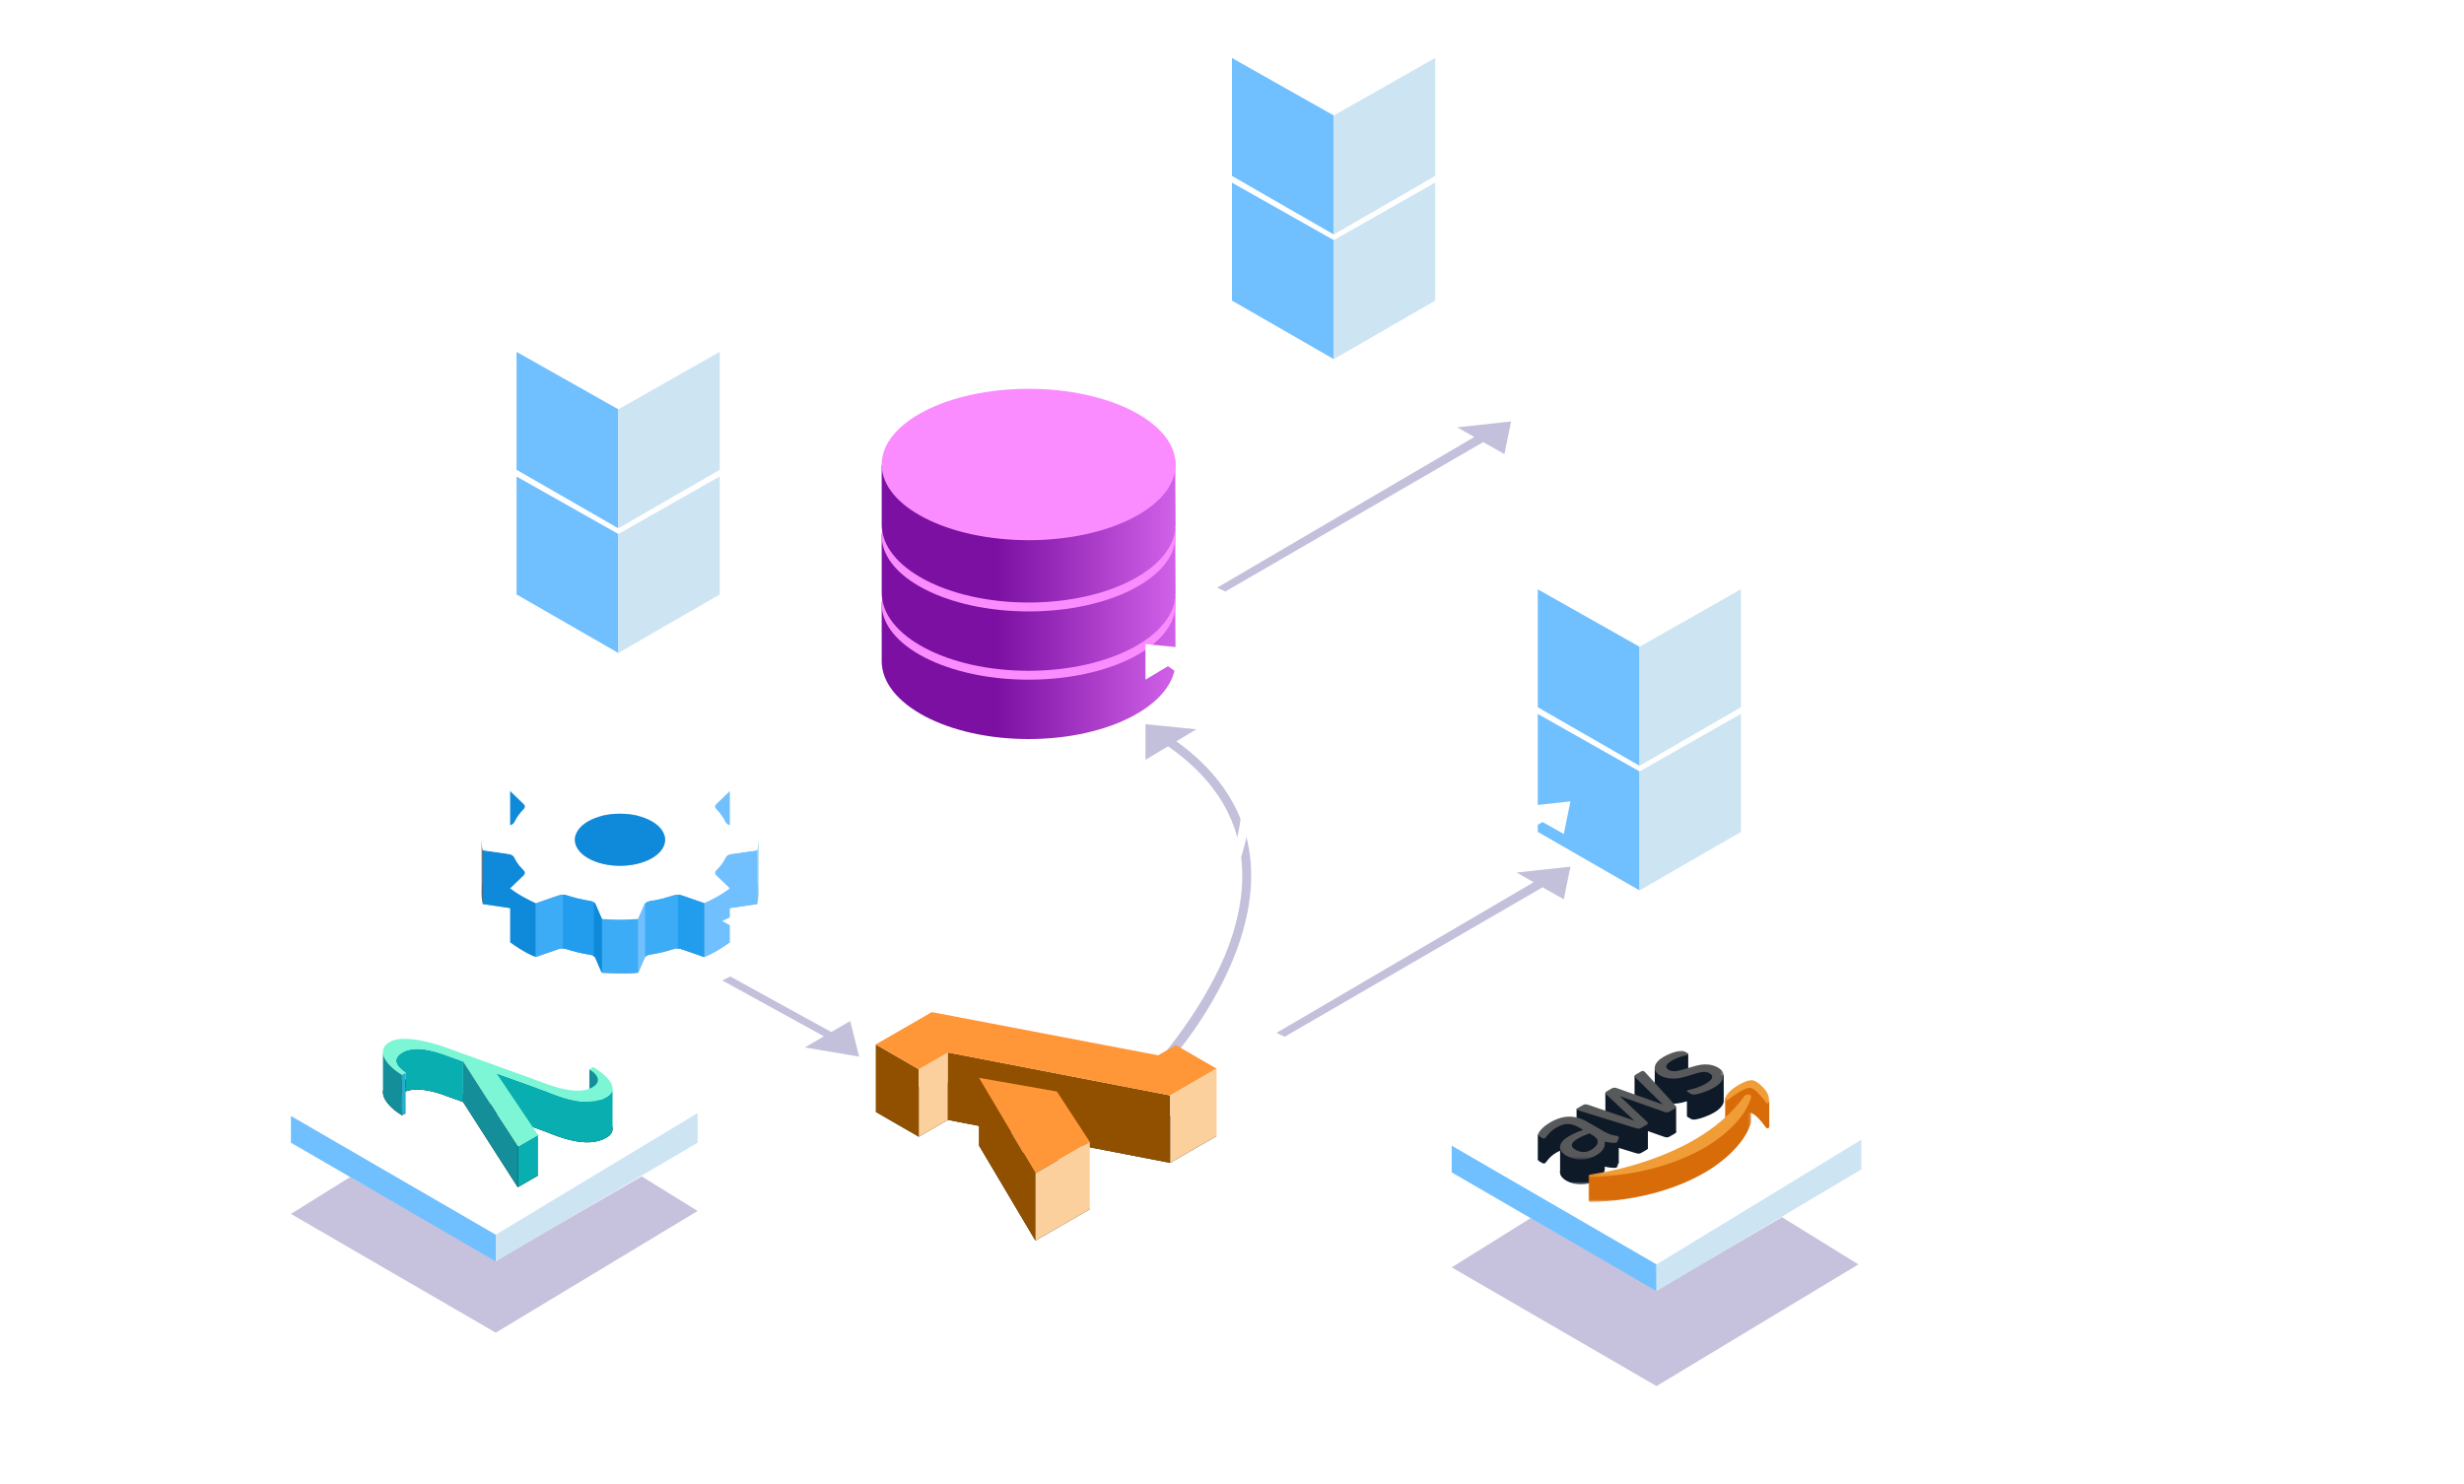 <?xml version="1.0" encoding="UTF-8"?>
<svg width="830px" height="500px" viewBox="0 0 830 500" version="1.1" xmlns="http://www.w3.org/2000/svg" xmlns:xlink="http://www.w3.org/1999/xlink">
    <title>hero art</title>
    <defs>
        <linearGradient x1="100%" y1="50%" x2="39.216%" y2="50%" id="linearGradient-1">
            <stop stop-color="#D161E8" offset="0%"></stop>
            <stop stop-color="#7B10A2" offset="100%"></stop>
        </linearGradient>
        <filter x="-7.6%" y="-2.5%" width="115.2%" height="104.9%" filterUnits="objectBoundingBox" id="filter-2">
            <feGaussianBlur stdDeviation="1" in="SourceGraphic"></feGaussianBlur>
        </filter>
        <polygon id="path-3" points="0 0 93.267 0 93.267 53.847 0 53.847"></polygon>
        <polygon id="path-5" points="0.209 0 1.025 0 1.025 21.666 0.209 21.666"></polygon>
        <filter x="-6.5%" y="-11.1%" width="113.0%" height="122.2%" filterUnits="objectBoundingBox" id="filter-7">
            <feGaussianBlur stdDeviation="1" in="SourceGraphic"></feGaussianBlur>
        </filter>
        <filter x="-3.0%" y="-5.2%" width="106.1%" height="110.5%" filterUnits="objectBoundingBox" id="filter-8">
            <feGaussianBlur stdDeviation="1" in="SourceGraphic"></feGaussianBlur>
        </filter>
        <filter x="-3.0%" y="-5.2%" width="106.1%" height="110.5%" filterUnits="objectBoundingBox" id="filter-9">
            <feGaussianBlur stdDeviation="1" in="SourceGraphic"></feGaussianBlur>
        </filter>
        <filter x="-2.2%" y="-3.6%" width="104.4%" height="107.2%" filterUnits="objectBoundingBox" id="filter-10">
            <feGaussianBlur stdDeviation="1" in="SourceGraphic"></feGaussianBlur>
        </filter>
        <filter x="-2.2%" y="-3.6%" width="104.4%" height="107.2%" filterUnits="objectBoundingBox" id="filter-11">
            <feGaussianBlur stdDeviation="1" in="SourceGraphic"></feGaussianBlur>
        </filter>
        <polygon id="path-12" points="0 -4.59653202e-15 27.306 -4.59653202e-15 27.306 14.428 0 14.428"></polygon>
        <polygon id="path-14" points="0 0 62.66 0 62.66 36.646 0 36.646"></polygon>
        <polygon id="path-16" points="0 0 54.823 0 54.823 35.357 0 35.357"></polygon>
        <polygon id="path-18" points="9.19306405e-15 0 60.952 0 60.952 32.73 9.19306405e-15 32.73"></polygon>
    </defs>
    <g id="Design" stroke="none" stroke-width="1" fill="none" fill-rule="evenodd">
        <g id="Home" transform="translate(-792, -142)">
            <g id="hero-art" transform="translate(793, 142)">
                <g id="Grid" opacity="0.6" transform="translate(0, 21)" stroke="#FFFFFF">
                    <line x1="793.389" y1="219.646" x2="379.389" y2="459.26" id="Stroke-1" opacity="0.6"></line>
                    <line x1="758.778" y1="199.678" x2="344.778" y2="439.293" id="Stroke-2" opacity="0.6"></line>
                    <line x1="724.167" y1="179.711" x2="310.167" y2="419.325" id="Stroke-3" opacity="0.6"></line>
                    <line x1="689.556" y1="159.743" x2="275.556" y2="399.357" id="Stroke-4" opacity="0.6"></line>
                    <line x1="654.945" y1="139.775" x2="240.945" y2="379.389" id="Stroke-5" opacity="0.6"></line>
                    <line x1="620.334" y1="119.807" x2="206.334" y2="359.421" id="Stroke-6" opacity="0.6"></line>
                    <line x1="587.055" y1="99.839" x2="171.723" y2="339.453" id="Stroke-7" opacity="0.6"></line>
                    <line x1="552.444" y1="79.871" x2="138.444" y2="319.486" id="Stroke-8" opacity="0.6"></line>
                    <line x1="517.833" y1="59.904" x2="103.833" y2="299.518" id="Stroke-9" opacity="0.6"></line>
                    <line x1="483.222" y1="39.936" x2="69.222" y2="279.55" id="Stroke-10" opacity="0.6"></line>
                    <line x1="448.611" y1="19.968" x2="34.611" y2="259.582" id="Stroke-11" opacity="0.6"></line>
                    <line x1="379.389" y1="19.968" x2="793.389" y2="259.582" id="Stroke-12" opacity="0.6"></line>
                    <line x1="344.778" y1="39.936" x2="758.778" y2="279.55" id="Stroke-13" opacity="0.6"></line>
                    <line x1="310.167" y1="59.904" x2="724.167" y2="299.518" id="Stroke-14" opacity="0.6"></line>
                    <line x1="275.556" y1="79.871" x2="689.556" y2="319.486" id="Stroke-15" opacity="0.6"></line>
                    <line x1="240.945" y1="99.839" x2="654.945" y2="339.453" id="Stroke-16" opacity="0.6"></line>
                    <line x1="206.334" y1="119.807" x2="620.334" y2="359.421" id="Stroke-17" opacity="0.6"></line>
                    <line x1="171.723" y1="139.775" x2="585.723" y2="379.389" id="Stroke-18" opacity="0.6"></line>
                    <line x1="138.444" y1="159.743" x2="552.444" y2="399.357" id="Stroke-19" opacity="0.6"></line>
                    <line x1="103.833" y1="179.711" x2="517.833" y2="417.994" id="Stroke-20" opacity="0.6"></line>
                    <line x1="69.222" y1="199.678" x2="483.222" y2="439.293" id="Stroke-21" opacity="0.6"></line>
                    <line x1="34.611" y1="218.315" x2="448.611" y2="457.929" id="Stroke-22" opacity="0.6"></line>
                    <polygon id="Stroke-23" opacity="0.6" points="0 239.022 413.616 477.897 828 238.875 413.872 0"></polygon>
                </g>
                <g id="Group-17" transform="translate(296, 130.999)">
                    <path d="M98.876,70.001 L0,71.772 L0,91.73 C0,106.238 22.161,118.001 49.5,118.001 C76.838,118.001 99,106.238 99,91.73 L98.876,70.001 Z" id="Fill-1" fill="url(#linearGradient-1)"></path>
                    <path d="M0,72.501 C0,58.417 22.162,47.001 49.5,47.001 C76.838,47.001 99,58.417 99,72.501 C99,86.584 76.838,98.001 49.5,98.001 C22.162,98.001 0,86.584 0,72.501" id="Fill-4" fill="#FB8CFF"></path>
                    <path d="M98.876,47.001 L0,48.772 L0,68.728 C0,83.238 22.161,95.001 49.5,95.001 C76.838,95.001 99,83.238 99,68.728 L98.876,47.001 Z" id="Fill-6" fill="url(#linearGradient-1)"></path>
                    <path d="M0,49.501 C0,35.417 22.162,24.001 49.5,24.001 C76.838,24.001 99,35.417 99,49.501 C99,63.584 76.838,75.001 49.5,75.001 C22.162,75.001 0,63.584 0,49.501" id="Fill-9" fill="#FB8CFF"></path>
                    <path d="M98.876,24.001 L0,25.772 L0,45.73 C0,60.238 22.161,72.001 49.5,72.001 C76.838,72.001 99,60.238 99,45.73 L98.876,24.001 Z" id="Fill-11" fill="url(#linearGradient-1)"></path>
                    <path d="M0,25.5 C0,11.417 22.162,0 49.5,0 C76.838,0 99,11.417 99,25.5 C99,39.584 76.838,51.001 49.5,51.001 C22.162,51.001 0,39.584 0,25.5" id="Fill-14" fill="#FB8CFF"></path>
                </g>
                <path d="M384.857,244 L402,245.714 L395.26,249.759 C419.274,267.055 425.229,290.122 416.929,316.205 C410.968,334.94 397.517,354.338 385.028,366.092 L381,366 C393.144,354.57 408.28,333.494 414.071,315.295 C422.117,290.006 416.229,268.024 392.451,251.445 L384.857,256 L384.857,244 Z" id="Combined-Shape-Copy-4" fill="#150674" opacity="0.505" filter="url(#filter-2)"></path>
                <g id="Group-40" transform="translate(161, 256)">
                    <polygon id="Fill-1" fill="#0F8ADA" points="9.841 10.536 9.841 24.664 17.114 14.404 13.477 10.536"></polygon>
                    <polygon id="Fill-2" fill="#70BFFF" points="83.846 10.536 83.846 24.664 76.573 14.404 80.21 10.536"></polygon>
                    <g id="Group-39">
                        <g id="Group-5" transform="translate(0.209, 18.149)">
                            <mask id="mask-4" fill="white">
                                <use xlink:href="#path-3"></use>
                            </mask>
                            <g id="Clip-4"></g>
                            <path d="M79.616,7.881 C81.077,8.725 82.409,9.615 83.636,10.536 L79.057,14.934 C78.547,15.424 78.533,16.034 79.015,16.532 C80.421,17.977 81.504,19.497 82.239,21.049 C82.514,21.63 83.34,22.067 84.364,22.186 C84.397,22.19 84.432,22.193 84.465,22.196 L92.869,23.405 C93.4,25.74 93.4,28.107 92.869,30.442 L84.556,31.638 C84.469,31.644 84.381,31.653 84.293,31.664 C83.299,31.793 82.506,32.23 82.239,32.798 C81.507,34.347 80.423,35.867 79.016,37.315 C78.533,37.814 78.549,38.422 79.058,38.911 L83.637,43.31 C82.409,44.232 81.077,45.122 79.616,45.966 C78.155,46.809 76.614,47.578 75.018,48.286 L67.398,45.643 C66.55,45.349 65.495,45.339 64.633,45.619 C62.125,46.431 59.493,47.057 56.807,47.48 C55.823,47.635 55.076,48.095 54.852,48.671 C54.84,48.702 54.83,48.734 54.821,48.766 L52.727,53.618 C48.683,53.924 44.584,53.924 40.54,53.618 L38.468,48.817 C38.459,48.779 38.448,48.739 38.436,48.702 C38.231,48.111 37.466,47.638 36.459,47.48 C33.778,47.058 31.146,46.433 28.632,45.619 C27.771,45.34 26.717,45.349 25.868,45.644 L18.249,48.286 C16.654,47.578 15.112,46.81 13.651,45.966 C12.19,45.122 10.858,44.232 9.63,43.31 L14.209,38.912 C14.719,38.422 14.733,37.814 14.251,37.316 C12.844,35.866 11.76,34.346 11.029,32.798 C10.761,32.228 9.967,31.791 8.968,31.663 C8.885,31.653 8.8,31.644 8.718,31.638 L0.398,30.441 C-0.133,28.106 -0.133,25.74 0.398,23.405 L8.716,22.208 C8.801,22.202 8.884,22.194 8.968,22.183 C9.97,22.054 10.763,21.618 11.029,21.049 C11.762,19.499 12.845,17.979 14.252,16.531 C14.736,16.034 14.72,15.424 14.21,14.935 L9.631,10.536 C10.858,9.615 12.19,8.725 13.651,7.881 C15.113,7.037 16.655,6.268 18.251,5.56 L25.87,8.203 C26.717,8.497 27.772,8.507 28.635,8.228 C31.142,7.416 33.775,6.79 36.459,6.367 C37.446,6.213 38.192,5.749 38.415,5.173 C38.426,5.143 38.436,5.114 38.445,5.083 L40.54,0.23 C44.584,-0.077 48.683,-0.077 52.726,0.23 L54.8,5.033 C54.812,5.08 54.826,5.129 54.844,5.176 C55.065,5.753 55.82,6.211 56.807,6.367 C59.497,6.79 62.129,7.416 64.631,8.227 C65.494,8.506 66.549,8.497 67.398,8.203 L75.017,5.56 C76.612,6.268 78.154,7.037 79.616,7.881 M35.885,20.716 C29.955,24.139 29.955,29.708 35.884,33.131 C41.811,36.554 51.458,36.554 57.387,33.13 C63.315,29.708 63.315,24.138 57.386,20.716 C51.458,17.294 41.812,17.294 35.885,20.716" id="Fill-3" fill="#B0B0B0" mask="url(#mask-4)"></path>
                        </g>
                        <path d="M40.75,53.618 L40.75,71.767 C40.75,71.767 49.053,72.292 52.936,71.767 L52.936,53.618 C52.936,53.618 44.893,53.845 40.75,53.618" id="Fill-6" fill="#3BACF5"></path>
                        <g id="Group-10" transform="translate(0, 26.923)">
                            <mask id="mask-6" fill="white">
                                <use xlink:href="#path-5"></use>
                            </mask>
                            <g id="Clip-9"></g>
                            <path d="M0.607,3.517 L0.607,21.666 C0.607,21.666 0.209,20.004 0.209,17.747 L0.209,0 L0.607,3.517 Z" id="Fill-8" fill="#231F20" mask="url(#mask-6)"></path>
                        </g>
                        <path d="M38.677,48.834 C38.67,48.796 38.657,48.758 38.645,48.719 C38.44,48.128 37.675,47.655 36.668,47.497 C33.987,47.075 31.355,46.45 28.842,45.636 C27.981,45.358 26.926,45.366 26.077,45.661 L18.458,48.305 L18.458,66.454 L26.077,63.81 C26.926,63.516 27.981,63.507 28.842,63.787 C31.355,64.599 33.987,65.224 36.668,65.646 C37.675,65.804 38.44,66.277 38.645,66.868 C38.657,66.907 38.67,66.945 38.677,66.983 L40.75,71.785 L40.75,53.635 L38.677,48.834 Z" id="Fill-11" fill="#3BACF5"></path>
                        <path d="M13.297,36.019 C13.659,35.574 14.041,35.134 14.461,34.701 L17.585,43.302 L17.024,47.647 L11.918,52.23 C11.918,52.23 11.304,50.218 9.84,49.973 C8.376,49.729 0.607,48.61 0.607,48.61 L0.607,30.461 L8.927,31.657 C9.01,31.665 9.094,31.672 9.177,31.683 C10.176,31.812 10.971,32.247 11.237,32.817 C11.751,33.903 12.447,34.975 13.297,36.019 C13.297,36.019 13.659,36.463 13.297,36.019" id="Fill-13" fill="#0F8ADA"></path>
                        <path d="M9.84,43.311 L9.84,61.46 C9.84,61.46 14.88,65.22 18.459,66.436 L18.459,48.287 C18.459,48.287 12.622,45.131 9.84,43.311" id="Fill-15" fill="#0F8ADA"></path>
                        <path d="M93.079,30.441 L93.079,48.59 C93.079,48.59 93.477,46.927 93.477,44.67 L93.477,26.923 L93.079,30.441 Z" id="Fill-17" fill="#7DC7D8"></path>
                        <path d="M55.009,48.834 C55.016,48.796 55.028,48.758 55.041,48.719 C55.246,48.128 56.011,47.655 57.018,47.497 C59.698,47.075 62.331,46.45 64.843,45.636 C65.705,45.358 66.76,45.366 67.609,45.661 L75.227,48.305 L75.227,66.454 L67.609,63.81 C66.76,63.516 65.705,63.507 64.843,63.787 C62.331,64.599 59.698,65.224 57.018,65.646 C56.011,65.804 55.246,66.277 55.041,66.868 C55.028,66.907 55.016,66.945 55.009,66.983 L52.935,71.785 L52.935,53.635 L55.009,48.834 Z" id="Fill-20" fill="#3BACF5"></path>
                        <path d="M80.388,36.019 C80.027,35.574 79.644,35.134 79.225,34.701 L76.101,43.302 L76.661,47.647 L81.768,52.23 C81.768,52.23 82.382,50.218 83.845,49.973 C85.31,49.729 93.079,48.61 93.079,48.61 L93.079,30.461 L84.758,31.657 C84.676,31.665 84.592,31.672 84.509,31.683 C83.51,31.812 82.715,32.247 82.448,32.817 C81.935,33.903 81.239,34.975 80.388,36.019 C80.388,36.019 80.027,36.463 80.388,36.019" id="Fill-22" fill="#70BFFF"></path>
                        <path d="M83.846,43.311 L83.846,61.46 C83.846,61.46 78.806,65.22 75.227,66.436 L75.227,48.287 C75.227,48.287 81.064,45.131 83.846,43.311" id="Fill-24" fill="#70BFFF"></path>
                        <path d="M79.825,7.881 C81.287,8.725 82.618,9.615 83.845,10.536 L79.266,14.934 C78.757,15.424 78.742,16.034 79.224,16.532 C80.63,17.977 81.714,19.497 82.448,21.049 C82.723,21.63 83.549,22.067 84.573,22.186 C84.606,22.19 84.641,22.193 84.674,22.196 L93.079,23.405 C93.609,25.74 93.609,28.107 93.079,30.442 L84.766,31.638 C84.678,31.644 84.59,31.653 84.503,31.664 C83.508,31.793 82.716,32.23 82.448,32.798 C81.716,34.347 80.633,35.867 79.226,37.315 C78.742,37.814 78.758,38.422 79.268,38.911 L83.846,43.31 C82.618,44.232 81.287,45.122 79.825,45.966 C78.364,46.809 76.823,47.578 75.227,48.286 L67.608,45.643 C66.76,45.349 65.705,45.339 64.842,45.619 C62.334,46.431 59.702,47.057 57.016,47.48 C56.033,47.635 55.285,48.095 55.061,48.671 C55.049,48.702 55.039,48.734 55.031,48.766 L52.936,53.618 C48.892,53.924 44.794,53.924 40.749,53.618 L38.677,48.817 C38.669,48.779 38.658,48.739 38.645,48.702 C38.44,48.111 37.675,47.638 36.668,47.48 C33.988,47.058 31.355,46.433 28.841,45.619 C27.98,45.34 26.926,45.349 26.077,45.644 L18.459,48.286 C16.863,47.578 15.321,46.81 13.86,45.966 C12.399,45.122 11.067,44.232 9.839,43.31 L14.418,38.912 C14.928,38.422 14.943,37.814 14.46,37.316 C13.053,35.866 11.97,34.346 11.238,32.798 C10.97,32.228 10.176,31.791 9.177,31.663 C9.094,31.653 9.009,31.644 8.927,31.638 L0.607,30.441 C0.076,28.106 0.076,25.74 0.607,23.405 L8.925,22.208 C9.01,22.202 9.093,22.194 9.177,22.183 C10.179,22.054 10.972,21.618 11.238,21.049 C11.971,19.499 13.054,17.979 14.461,16.531 C14.945,16.034 14.929,15.424 14.419,14.935 L9.841,10.536 C11.067,9.615 12.399,8.725 13.86,7.881 C15.323,7.037 16.864,6.268 18.46,5.56 L26.079,8.203 C26.926,8.497 27.981,8.507 28.844,8.228 C31.351,7.416 33.984,6.79 36.668,6.367 C37.655,6.213 38.401,5.749 38.624,5.173 C38.635,5.143 38.645,5.114 38.654,5.083 L40.749,0.23 C44.794,-0.077 48.892,-0.077 52.935,0.23 L55.01,5.033 C55.021,5.08 55.036,5.129 55.053,5.176 C55.274,5.753 56.029,6.211 57.016,6.367 C59.707,6.79 62.338,7.416 64.841,8.227 C65.703,8.506 66.759,8.497 67.608,8.203 L75.226,5.56 C76.822,6.268 78.363,7.037 79.825,7.881 M36.094,20.716 C30.164,24.139 30.164,29.708 36.093,33.131 C42.02,36.554 51.668,36.554 57.596,33.13 C63.524,29.708 63.524,24.138 57.595,20.716 C51.668,17.294 42.022,17.294 36.094,20.716" id="Fill-26" fill="#FFFFFF"></path>
                        <path d="M36.094,20.716 C30.165,24.139 30.164,29.708 36.092,33.131 C42.021,36.553 51.667,36.553 57.596,33.13 C63.523,29.708 63.523,24.138 57.596,20.716 C51.668,17.294 42.021,17.294 36.094,20.716" id="Fill-29" fill="#0F8ADA"></path>
                        <path d="M67.609,45.661 C67.221,45.526 66.789,45.458 66.354,45.444 L66.354,63.594 C66.789,63.609 67.221,63.675 67.609,63.81 L75.227,66.453 L75.227,48.304 L67.609,45.661 Z" id="Fill-31" fill="#229DED"></path>
                        <path d="M55.315,48.284 C55.19,48.419 55.094,48.564 55.041,48.719 C55.028,48.757 55.016,48.795 55.009,48.833 L52.935,53.635 L52.935,71.784 L55.009,66.984 C55.016,66.945 55.028,66.906 55.041,66.869 C55.094,66.713 55.19,66.569 55.315,66.433 L55.315,48.284 Z" id="Fill-33" fill="#70BFFF"></path>
                        <path d="M38.677,48.834 C38.67,48.796 38.657,48.757 38.645,48.719 C38.44,48.128 37.675,47.655 36.668,47.497 C33.987,47.075 31.355,46.45 28.842,45.636 C28.46,45.513 28.039,45.455 27.616,45.444 L27.616,63.594 C28.039,63.604 28.46,63.662 28.842,63.787 C31.355,64.599 33.987,65.224 36.668,65.646 C37.675,65.804 38.44,66.277 38.645,66.868 C38.657,66.906 38.67,66.945 38.677,66.983 L40.75,71.785 L40.75,53.635 L38.677,48.834 Z" id="Fill-35" fill="#229DED"></path>
                        <path d="M38.677,48.834 C38.67,48.796 38.657,48.757 38.645,48.719 C38.552,48.45 38.331,48.212 38.038,48.011 L38.038,66.161 C38.331,66.362 38.552,66.6 38.645,66.868 C38.657,66.906 38.67,66.945 38.677,66.983 L40.75,71.785 L40.75,53.635 L38.677,48.834 Z" id="Fill-37" fill="#0F8ADA"></path>
                    </g>
                </g>
                <path d="M245,309 L279.02,327.711 L285.395,324 L288.395,336 L270.105,332.903 L276.537,329.157 L242.277,310.314 L245,309 Z" id="Combined-Shape" fill="#FFFFFF" fill-rule="nonzero"></path>
                <path d="M245,329 L279.02,347.711 L285.395,344 L288.395,356 L270.105,352.903 L276.537,349.157 L242.277,330.314 L245,329 Z" id="Combined-Shape-Copy-3" fill="#150674" fill-rule="nonzero" opacity="0.505" filter="url(#filter-7)"></path>
                <g id="Group-11" transform="translate(294, 341)">
                    <polygon id="Fill-1" fill="#231F20" points="0 33.615 14.495 41.984 24.31 36.318 99.175 50.793 114.814 41.764 101.081 33.835 95.137 37.268 18.877 22.717"></polygon>
                    <polygon id="Fill-2" fill="#231F20" points="53.783 77 72.093 66.429 61.03 49.471 34.711 44.846"></polygon>
                    <polygon id="Fill-3" fill="#905000" points="0 33.615 14.495 41.984 14.495 19.269 0 10.9"></polygon>
                    <polygon id="Fill-4" fill="#FBD09D" points="24.31 13.601 24.31 36.318 14.495 41.984 14.495 19.267"></polygon>
                    <polygon id="Fill-5" fill="#905000" points="24.31 13.601 99.174 28.077 99.174 50.792 24.31 36.318"></polygon>
                    <polygon id="Fill-6" fill="#FF9638" points="18.877 0 0.001 10.9 14.494 19.269 24.311 13.601 99.175 28.076 114.813 19.048 101.082 11.119 95.137 14.553"></polygon>
                    <polygon id="Fill-7" fill="#FF9638" points="53.783 54.284 72.092 43.713 61.03 26.755 34.712 22.131"></polygon>
                    <polygon id="Fill-8" fill="#FBD09D" points="99.175 28.076 99.175 50.793 114.814 41.764 114.814 19.048"></polygon>
                    <polygon id="Fill-9" fill="#905000" points="34.711 44.846 53.784 77 53.784 54.283 34.711 22.131"></polygon>
                    <polygon id="Fill-10" fill="#FBD09D" points="53.783 54.284 53.783 76.999 72.093 66.428 72.093 43.713"></polygon>
                </g>
                <path d="M384.857,217 L402,218.714 L395.26,222.759 C419.274,240.055 425.229,263.122 416.929,289.205 C410.968,307.94 397.517,327.338 385.028,339.092 L381,339 C393.144,327.57 408.28,306.494 414.071,288.295 C422.117,263.006 416.229,241.024 392.451,224.445 L384.857,229 L384.857,217 Z" id="Combined-Shape" fill="#FFFFFF"></path>
                <path d="M528,292 L525.765,303 L518.625,298.95 L431.752,349.298 L429,348 L515.617,297.243 L509.859,293.976 L528,292 Z" id="arrow" fill="#150674" fill-rule="nonzero" opacity="0.505" filter="url(#filter-8)"></path>
                <path d="M508,142 L505.765,153 L498.625,148.95 L411.752,199.298 L409,198 L495.617,147.243 L489.859,143.976 L508,142 Z" id="arrow-copy-2" fill="#150674" fill-rule="nonzero" opacity="0.505" filter="url(#filter-9)"></path>
                <path d="M508,120 L505.765,131 L498.625,126.95 L411.752,177.298 L409,176 L495.617,125.243 L489.859,121.976 L508,120 Z" id="arrow-copy-3" fill="#FFFFFF" fill-rule="nonzero"></path>
                <polygon id="Path-14" fill="#150674" opacity="0.496" filter="url(#filter-10)" points="166 366 97 409 166 449 234 408"></polygon>
                <polygon id="Path-14-Copy" fill="#150674" opacity="0.496" filter="url(#filter-11)" points="557 384 488 427 557 467 625 426"></polygon>
                <g id="Group-4-Copy-3" transform="translate(97, 332.734)">
                    <polygon id="Fill-1" fill="#FFFFFF" points="68.876 0 0.436 42.93 0.436 52.56 69.002 92 137.317 52.56 137.317 42.117"></polygon>
                    <polygon id="Path-6" fill="#70BFFF" points="0 52.266 0 43.266 69 83.266 69 92.266"></polygon>
                    <polygon id="Path-7" fill="#CDE4F3" points="69 92.266 69 83.266 137 42.266 137 52.266"></polygon>
                </g>
                <g id="block" transform="translate(517, 179)">
                    <g id="Group-4" transform="translate(0, 42)">
                        <polygon id="Fill-1" fill="#FFFFFF" points="34.225 0 0 19.926 0 59.278 34.288 79 68.448 59.278 68.448 19.519"></polygon>
                        <polygon id="Fill-2" fill="#70BFFF" points="0.001 59.278 34.287 79 34.287 38.914 0.001 19.553"></polygon>
                        <polygon id="Fill-3" fill="#CDE4F3" points="34.288 38.914 34.288 79 68.448 59.278 68.448 19.519"></polygon>
                    </g>
                    <g id="Group-4-Copy-4">
                        <polygon id="Fill-1" fill="#FFFFFF" points="34.225 0 0 19.926 0 59.278 34.288 79 68.448 59.278 68.448 19.519"></polygon>
                        <polygon id="Fill-2" fill="#70BFFF" points="0.001 59.278 34.287 79 34.287 38.914 0.001 19.553"></polygon>
                        <polygon id="Fill-3" fill="#CDE4F3" points="34.288 38.914 34.288 79 68.448 59.278 68.448 19.519"></polygon>
                    </g>
                </g>
                <g id="block-copy" transform="translate(414, 0)">
                    <g id="Group-4" transform="translate(0, 42)">
                        <polygon id="Fill-1" fill="#FFFFFF" points="34.225 0 0 19.926 0 59.278 34.288 79 68.448 59.278 68.448 19.519"></polygon>
                        <polygon id="Fill-2" fill="#70BFFF" points="0.001 59.278 34.287 79 34.287 38.914 0.001 19.553"></polygon>
                        <polygon id="Fill-3" fill="#CDE4F3" points="34.288 38.914 34.288 79 68.448 59.278 68.448 19.519"></polygon>
                    </g>
                    <g id="Group-4-Copy-4">
                        <polygon id="Fill-1" fill="#FFFFFF" points="34.225 0 0 19.926 0 59.278 34.288 79 68.448 59.278 68.448 19.519"></polygon>
                        <polygon id="Fill-2" fill="#70BFFF" points="0.001 59.278 34.287 79 34.287 38.914 0.001 19.553"></polygon>
                        <polygon id="Fill-3" fill="#CDE4F3" points="34.288 38.914 34.288 79 68.448 59.278 68.448 19.519"></polygon>
                    </g>
                </g>
                <g id="block-copy-2" transform="translate(173, 99)">
                    <g id="Group-4" transform="translate(0, 42)">
                        <polygon id="Fill-1" fill="#FFFFFF" points="34.225 0 0 19.926 0 59.278 34.288 79 68.448 59.278 68.448 19.519"></polygon>
                        <polygon id="Fill-2" fill="#70BFFF" points="0.001 59.278 34.287 79 34.287 38.914 0.001 19.553"></polygon>
                        <polygon id="Fill-3" fill="#CDE4F3" points="34.288 38.914 34.288 79 68.448 59.278 68.448 19.519"></polygon>
                    </g>
                    <g id="Group-4-Copy-4">
                        <polygon id="Fill-1" fill="#FFFFFF" points="34.225 0 0 19.926 0 59.278 34.288 79 68.448 59.278 68.448 19.519"></polygon>
                        <polygon id="Fill-2" fill="#70BFFF" points="0.001 59.278 34.287 79 34.287 38.914 0.001 19.553"></polygon>
                        <polygon id="Fill-3" fill="#CDE4F3" points="34.288 38.914 34.288 79 68.448 59.278 68.448 19.519"></polygon>
                    </g>
                </g>
                <path d="M528,270 L525.765,281 L518.625,276.95 L431.752,327.298 L429,326 L515.617,275.243 L509.859,271.976 L528,270 Z" id="arrow-copy" fill="#FFFFFF" fill-rule="nonzero"></path>
                <g id="Group-4-Copy-2" transform="translate(488, 342.734)">
                    <polygon id="Fill-1" fill="#FFFFFF" points="68.876 0 0.436 42.93 0.436 52.56 69.002 92 138.317 51.56 138.317 41.117"></polygon>
                    <polygon id="Path-6" fill="#70BFFF" points="0 52.266 0 43.266 69 83.266 69 92.266"></polygon>
                    <polygon id="Path-7" fill="#CDE4F3" points="69 92.266 69 83.266 138 41.266 138 51.266"></polygon>
                </g>
                <g id="aws-logo" transform="translate(517, 354)">
                    <path d="M34.942,34.383 C34.608,34.576 34.329,34.673 34.05,34.684 C33.79,34.705 33.4,34.63 32.936,34.491 L14.208,28.72 C13.725,28.57 13.428,28.462 13.298,28.387 C13.001,28.216 12.982,28.033 13.279,27.862 L15.1,26.811 C15.453,26.607 15.75,26.5 16.01,26.5 C16.271,26.478 16.642,26.564 17.106,26.703 L32.527,32.002 L23.126,23.227 C22.847,22.96 22.717,22.756 22.755,22.606 C22.791,22.455 22.977,22.262 23.312,22.07 L24.798,21.211 C25.151,21.007 25.448,20.9 25.727,20.89 C25.987,20.868 26.377,20.943 26.805,21.104 L42.188,26.596 L32.954,17.553 C32.694,17.275 32.583,17.06 32.601,16.92 C32.639,16.77 32.806,16.588 33.14,16.395 L34.868,15.397 C35.165,15.226 35.481,15.215 35.797,15.397 C35.89,15.451 35.964,15.515 36.057,15.59 C36.15,15.665 36.261,15.773 36.391,15.934 L46.275,26.81 C46.535,27.09 46.647,27.304 46.61,27.454 C46.573,27.604 46.405,27.786 46.09,27.969 L44.492,28.891 C44.139,29.095 43.842,29.202 43.563,29.213 C43.284,29.224 42.913,29.16 42.467,28.988 L27.604,23.732 L36.707,32.292 C36.986,32.56 37.116,32.764 37.098,32.925 C37.079,33.086 36.875,33.268 36.54,33.461 L34.942,34.383 Z" id="Fill-1" fill="#0F1A28"></path>
                    <path d="M77.971,24.69 L77.971,17.22 L71.882,10.833 L64.226,14.786 L63.127,16.093 L63.127,24.525 C62.978,25.062 63.591,25.309 64.111,24.922 C65.858,23.635 69.722,20.804 71.506,20.932 C73.271,21.05 75.76,24.397 76.857,25.888 C77.191,26.339 77.897,26.188 77.971,25.652 C78.019,25.333 78.008,25.011 77.971,24.69" id="Fill-3" fill="#D86C09"></path>
                    <path d="M62.634,16.547 L62.638,16.544 L62.638,8.101 L60.067,9.327 L56.087,13.056 L50.242,13.626 L50.242,14.401 L49.062,14.753 C47.762,15.14 46.721,15.333 45.997,15.343 C45.272,15.354 44.641,15.204 44.121,14.904 C43.359,14.464 43.117,13.981 43.34,13.445 C43.563,12.908 44.232,12.329 45.291,11.718 C46.61,10.956 48.041,10.409 49.582,10.077 C50.047,9.981 50.363,9.884 50.511,9.798 C50.79,9.637 50.735,9.433 50.344,9.208 L49.471,8.704 C49.211,8.553 48.951,8.468 48.691,8.446 C48.412,8.414 48.078,8.436 47.669,8.5 C47.372,8.543 47,8.629 46.554,8.757 C46.109,8.886 45.663,9.036 45.198,9.197 C44.733,9.38 44.269,9.562 43.786,9.777 C43.322,9.981 42.875,10.216 42.467,10.452 C41.649,10.924 40.962,11.428 40.442,11.986 C39.922,12.544 39.606,13.091 39.476,13.66 C39.327,14.217 39.401,14.775 39.662,15.312 C39.922,15.848 40.442,16.341 41.222,16.792 C42.188,17.349 43.414,17.693 44.845,17.811 C46.294,17.939 47.929,17.725 49.712,17.188 L50.242,17.028 L50.242,22.058 L50.248,22.058 C50.254,22.162 50.351,22.277 50.567,22.402 L51.515,22.949 C51.682,23.045 51.905,23.131 52.147,23.185 C52.388,23.238 52.778,23.228 53.243,23.153 C54.005,23.034 54.971,22.756 56.123,22.348 C57.274,21.941 58.352,21.447 59.318,20.889 C60.265,20.342 61.009,19.763 61.584,19.13 C62.142,18.529 62.495,17.939 62.607,17.338 C62.665,17.072 62.669,16.809 62.634,16.547" id="Fill-5" fill="#0F1A28"></path>
                    <g id="Group-9" transform="translate(0, 30.651)">
                        <mask id="mask-13" fill="white">
                            <use xlink:href="#path-12"></use>
                        </mask>
                        <g id="Clip-8"></g>
                        <path d="M18.017,11.188 C18.63,10.834 19.15,10.405 19.596,9.89 C20.042,9.375 20.228,8.795 20.172,8.184 C20.116,7.809 19.949,7.455 19.615,7.133 C19.28,6.811 18.816,6.458 18.184,6.093 L17.403,5.642 C16.735,5.878 16.048,6.146 15.379,6.447 C14.71,6.747 14.096,7.058 13.521,7.39 C12.276,8.109 11.607,8.774 11.495,9.418 C11.384,10.061 11.793,10.64 12.722,11.177 C13.595,11.681 14.468,11.928 15.379,11.917 C16.289,11.928 17.162,11.681 18.017,11.188 L18.017,11.188 Z M22.736,5.203 C23.424,5.599 24.055,5.878 24.594,6.039 C25.151,6.189 25.783,6.339 26.526,6.468 C26.767,6.5 26.953,6.564 27.083,6.639 C27.269,6.747 27.343,6.919 27.288,7.165 L26.897,8.292 C26.842,8.453 26.731,8.581 26.582,8.667 C26.396,8.774 26.117,8.828 25.764,8.839 C25.225,8.828 24.705,8.785 24.222,8.72 C23.72,8.645 23.182,8.549 22.55,8.42 C22.81,10.244 21.844,11.789 19.651,13.054 C18.091,13.955 16.4,14.416 14.598,14.427 C12.796,14.438 11.143,14.02 9.656,13.161 C8.077,12.25 7.353,11.188 7.519,9.975 C7.687,8.764 8.708,7.616 10.623,6.511 C11.254,6.146 11.96,5.803 12.741,5.46 C13.521,5.117 14.375,4.794 15.286,4.462 L13.93,3.679 C12.517,2.864 11.235,2.467 10.084,2.467 C8.913,2.478 7.631,2.896 6.2,3.722 C5.55,4.098 4.956,4.527 4.436,5.02 C3.916,5.513 3.451,6.018 3.06,6.543 C2.893,6.79 2.745,6.961 2.652,7.058 C2.559,7.154 2.485,7.219 2.41,7.262 C2.15,7.412 1.834,7.38 1.444,7.154 L0.534,6.629 C0.237,6.458 0.051,6.307 0.013,6.179 C-0.023,6.05 0.013,5.878 0.143,5.653 C0.46,5.084 0.961,4.473 1.649,3.819 C2.318,3.154 3.172,2.531 4.194,1.942 C6.405,0.665 8.523,0.022 10.566,0 C12.592,-0.011 14.635,0.568 16.679,1.748 L22.698,5.224 L22.736,5.203 Z" id="Fill-7" fill="#0F1A28" mask="url(#mask-13)"></path>
                    </g>
                    <polygon id="Fill-10" fill="#0F1A28" points="39.4 5.885 39.406 14.311 44.269 16.169 49.777 16.169 54.294 14.783 60.21 12.195 60.067 9.327 59.565 7.393 57.521 6.064 52.251 6.422 48.235 8.43 44.47 8.102 42.75 7.068"></polygon>
                    <polygon id="Fill-12" fill="#0F1A28" points="50.683 1.154 50.683 9.586 43.359 10.349 42.642 5.885 43.09 3.59 47.07 1.027 49.454 0.866"></polygon>
                    <polygon id="Fill-14" fill="#0F1A28" points="46.61 19.022 46.61 27.454 43.395 28.676 34.754 24.976 31.456 20.047 26.974 15.643 26.974 14.633 38.196 18.494 43.897 19.581"></polygon>
                    <polygon id="Fill-16" fill="#0F1A28" points="37.097 24.493 37.097 32.924 33.643 34.317 27.485 32.005 17.966 28.858 13.068 28.133 13.068 19.678 15.653 18.882 22.781 20.266 22.754 14.174 26.544 16.544 29.448 19.904 32.836 22.566"></polygon>
                    <polygon id="Fill-18" fill="#0F1A28" points="32.601 8.489 32.601 16.92 40.634 20.925 42.758 19.716 43.269 17.833 37.935 10.833 34.45 8.489"></polygon>
                    <path d="M27.288,29.384 L27.288,37.816 L25.898,38.691 L22.134,38.045 L21.632,39.431 L20.181,41.864 L15.83,43.567 L11.808,43.101 L9.656,41.129 L7.518,41.279 L7.518,32.194 L4.063,34.317 L2.486,36.293 L0.014,36.829 L0.014,28.398 C0.014,28.398 2.307,26.644 2.414,26.608 C2.522,26.573 8.653,24.421 8.653,24.421 L11.477,24.063 L15.644,25.676 L20.476,27.861 L27.288,29.384 Z" id="Fill-20" fill="#0F1A28"></path>
                    <g id="Group-24">
                        <mask id="mask-15" fill="white">
                            <use xlink:href="#path-14"></use>
                        </mask>
                        <g id="Clip-23"></g>
                        <path d="M59.318,12.457 C58.352,13.015 57.274,13.509 56.122,13.916 C54.971,14.324 54.004,14.603 53.243,14.721 C52.778,14.796 52.388,14.806 52.146,14.753 C51.905,14.7 51.682,14.614 51.515,14.517 L50.567,13.97 C50.177,13.745 50.14,13.551 50.419,13.391 C50.53,13.326 50.661,13.273 50.809,13.23 C50.957,13.187 51.199,13.133 51.459,13.069 C52.37,12.865 53.28,12.597 54.153,12.265 C55.045,11.921 55.844,11.546 56.587,11.116 C57.758,10.441 58.463,9.797 58.687,9.196 C58.909,8.596 58.649,8.06 57.888,7.62 C57.367,7.319 56.772,7.169 56.085,7.159 C55.398,7.148 54.45,7.33 53.243,7.684 L49.713,8.756 C47.929,9.293 46.294,9.508 44.845,9.379 C43.415,9.261 42.188,8.918 41.222,8.36 C40.442,7.91 39.921,7.416 39.661,6.88 C39.401,6.344 39.327,5.785 39.476,5.228 C39.606,4.659 39.921,4.112 40.442,3.554 C40.962,2.996 41.649,2.493 42.467,2.02 C42.876,1.784 43.321,1.549 43.786,1.345 C44.269,1.13 44.734,0.948 45.198,0.765 C45.663,0.605 46.108,0.454 46.555,0.325 C47,0.197 47.372,0.111 47.669,0.068 C48.078,0.004 48.413,-0.017 48.691,0.015 C48.951,0.036 49.211,0.122 49.471,0.272 L50.344,0.776 C50.735,1.001 50.791,1.205 50.512,1.366 C50.363,1.452 50.047,1.549 49.583,1.645 C48.041,1.978 46.61,2.525 45.291,3.286 C44.232,3.898 43.563,4.477 43.34,5.013 C43.117,5.55 43.359,6.032 44.12,6.472 C44.64,6.772 45.272,6.923 45.997,6.912 C46.722,6.901 47.762,6.708 49.063,6.322 L52.537,5.281 C54.302,4.756 55.862,4.541 57.2,4.649 C58.538,4.755 59.689,5.099 60.656,5.657 C61.455,6.118 62.012,6.633 62.328,7.18 C62.625,7.738 62.737,8.317 62.606,8.907 C62.495,9.508 62.142,10.098 61.585,10.699 C61.009,11.331 60.266,11.91 59.318,12.457 L59.318,12.457 Z M34.942,25.952 C34.608,26.145 34.329,26.241 34.051,26.252 C33.791,26.273 33.4,26.198 32.936,26.059 L14.208,20.288 C13.725,20.137 13.428,20.031 13.298,19.956 C13,19.784 12.982,19.601 13.279,19.43 L15.1,18.379 C15.453,18.175 15.75,18.067 16.01,18.067 C16.27,18.046 16.642,18.132 17.106,18.271 L32.527,23.57 L23.126,14.796 C22.847,14.528 22.717,14.324 22.754,14.174 C22.792,14.024 22.978,13.831 23.312,13.637 L24.798,12.78 C25.151,12.575 25.449,12.468 25.727,12.457 C25.987,12.436 26.378,12.511 26.805,12.672 L42.188,18.164 L32.954,9.121 C32.694,8.843 32.583,8.628 32.602,8.489 C32.638,8.339 32.806,8.156 33.14,7.963 L34.868,6.965 C35.165,6.794 35.481,6.783 35.797,6.965 C35.89,7.019 35.964,7.084 36.057,7.159 C36.15,7.234 36.262,7.341 36.392,7.502 L46.276,18.379 C46.536,18.657 46.647,18.872 46.61,19.022 C46.573,19.172 46.406,19.355 46.089,19.537 L44.492,20.46 C44.139,20.663 43.841,20.771 43.563,20.781 C43.285,20.792 42.913,20.727 42.467,20.556 L27.604,15.3 L36.707,23.86 C36.986,24.128 37.116,24.332 37.098,24.492 C37.079,24.654 36.874,24.836 36.54,25.029 L34.942,25.952 Z M18.016,33.407 C18.63,33.053 19.15,32.623 19.596,32.108 C20.042,31.594 20.228,31.015 20.172,30.403 C20.116,30.028 19.949,29.674 19.614,29.352 C19.28,29.03 18.815,28.676 18.184,28.311 L17.404,27.861 C16.735,28.097 16.047,28.365 15.378,28.666 C14.709,28.966 14.097,29.277 13.52,29.609 C12.276,30.328 11.607,30.993 11.496,31.637 C11.384,32.281 11.793,32.86 12.722,33.396 C13.595,33.9 14.468,34.147 15.378,34.136 C16.289,34.147 17.162,33.9 18.016,33.407 L18.016,33.407 Z M22.736,27.421 C23.423,27.818 24.055,28.097 24.593,28.258 C25.151,28.408 25.783,28.558 26.526,28.687 C26.768,28.719 26.953,28.783 27.083,28.858 C27.269,28.966 27.343,29.137 27.288,29.384 L26.898,30.511 C26.841,30.671 26.73,30.8 26.581,30.886 C26.396,30.993 26.117,31.047 25.764,31.057 C25.226,31.047 24.705,31.004 24.222,30.939 C23.72,30.864 23.182,30.768 22.55,30.639 C22.81,32.463 21.844,34.007 19.652,35.273 C18.091,36.174 16.4,36.635 14.598,36.646 C12.796,36.657 11.142,36.238 9.656,35.38 C8.077,34.468 7.352,33.407 7.52,32.194 C7.687,30.982 8.709,29.835 10.622,28.73 C11.254,28.365 11.96,28.022 12.74,27.678 C13.52,27.336 14.375,27.013 15.286,26.681 L13.929,25.898 C12.517,25.082 11.236,24.686 10.083,24.686 C8.913,24.697 7.631,25.115 6.201,25.941 C5.55,26.316 4.955,26.746 4.435,27.239 C3.915,27.732 3.451,28.236 3.061,28.762 C2.893,29.008 2.745,29.181 2.652,29.277 C2.559,29.373 2.485,29.438 2.41,29.481 C2.15,29.631 1.834,29.598 1.444,29.373 L0.534,28.848 C0.237,28.676 0.051,28.526 0.014,28.397 C-0.024,28.268 0.014,28.097 0.144,27.872 C0.459,27.303 0.961,26.692 1.648,26.037 C2.317,25.372 3.172,24.751 4.194,24.161 C6.405,22.884 8.523,22.24 10.567,22.218 C12.591,22.208 14.635,22.787 16.679,23.967 L22.699,27.442 L22.736,27.421 Z" id="Fill-22" fill="#58595B" mask="url(#mask-15)"></path>
                    </g>
                    <g id="Group-27" transform="translate(17.058, 15.643)">
                        <mask id="mask-17" fill="white">
                            <use xlink:href="#path-16"></use>
                        </mask>
                        <g id="Clip-26"></g>
                        <path d="M54.801,8.104 L54.801,0 L51.766,2.627 L43.396,12.218 L38.003,16.134 L28.704,20.65 L15.871,24.503 L0,26.641 L0,34.918 L0.017,34.916 C-0.032,35.144 0.286,35.375 0.921,35.356 C14.781,34.948 28.381,31.666 39.083,25.487 C46.719,21.079 53.203,14.568 54.801,8.432 C54.832,8.309 54.829,8.201 54.801,8.104" id="Fill-25" fill="#D86C09" mask="url(#mask-17)"></path>
                    </g>
                    <g id="Group-30" transform="translate(17.059, 9.838)">
                        <mask id="mask-19" fill="white">
                            <use xlink:href="#path-18"></use>
                        </mask>
                        <g id="Clip-29"></g>
                        <path d="M54.447,2.662 C52.664,2.533 48.799,5.365 47.053,6.652 C46.532,7.038 45.92,6.792 46.068,6.255 C47.109,2.823 53.555,-0.084 55.042,0.002 C56.547,0.098 61.433,3.906 60.913,7.382 C60.839,7.918 60.132,8.068 59.798,7.618 C58.702,6.127 56.212,2.78 54.447,2.662 M54.801,5.805 C53.203,11.94 46.718,18.452 39.082,22.86 C28.381,29.039 14.781,32.321 0.921,32.729 C-0.175,32.761 -0.361,32.053 0.735,31.892 C13.183,29.983 25.669,25.971 35.719,20.168 C42.501,16.253 48.539,11.136 52.496,5.504 C53.054,4.647 55.061,4.797 54.801,5.805" id="Fill-28" fill="#F09D38" mask="url(#mask-19)"></path>
                    </g>
                </g>
                <g id="lambda" transform="translate(128, 350)">
                    <polygon id="Fill-1" fill="#148F9A" points="69.521 10.264 69.521 23.933 72.968 21.958 73.432 12.347"></polygon>
                    <path d="M69.521,23.933 C69.521,23.933 75.348,27.248 70.483,30.056 C65.934,32.683 57.825,29.808 56.146,29.236 C54.467,28.664 24.777,17.861 21.316,16.633 C18.862,15.763 7.393,11.777 2.226,14.759 C-2.94,17.742 1.906,23.135 6.441,25.753 C6.441,25.753 7.181,25.326 7.649,25.056 C6.501,24.392 1.707,21.046 6.626,18.206 C6.934,18.028 7.254,17.875 7.587,17.744 C12.571,15.775 20.075,18.77 21.913,19.457 C22.381,19.633 24.305,20.321 27.006,21.286 L27.006,21.286 L45.412,50 L52.243,46.056 L38.261,25.307 C45.619,27.938 53.049,30.605 54.862,31.311 C58.573,32.756 68.565,37.169 75.211,33.333 C81.857,29.496 70.826,23.179 70.826,23.179 L69.521,23.933 Z" id="Fill-2" fill="#000000"></path>
                    <polygon id="Fill-5" fill="#08AEB0" points="52.243 32.387 52.243 46.056 45.412 50 45.412 36.331"></polygon>
                    <polygon id="Fill-7" fill="#26AFCC" points="7.649 11.387 7.649 25.055 6.441 25.753 6.441 12.085"></polygon>
                    <path d="M6.44,25.753 C5.205,25.039 3.947,24.121 2.873,23.1 C1.195,21.504 -0.029,19.66 0.001,17.97 L0.001,18.166 L0.001,4.301 C-0.029,5.991 1.195,7.835 2.873,9.431 C3.947,10.452 5.205,11.371 6.44,12.084 L6.44,25.753 Z" id="Fill-9" fill="#148F9A"></path>
                    <path d="M27.006,21.287 C24.305,20.321 22.382,19.632 21.912,19.457 C20.076,18.77 12.571,15.775 7.587,17.744 L7.649,11.387 C6.501,10.723 1.706,7.377 6.626,4.537 C11.546,1.697 19.953,5.056 21.912,5.788 C22.382,5.963 24.305,6.653 27.006,7.618 L27.006,21.287 Z" id="Fill-12" fill="#08AEB0"></path>
                    <path d="M77.338,30.274 C77.385,31.361 76.809,32.426 75.212,33.349 C68.565,37.186 58.573,32.773 54.862,31.328 C53.05,30.622 45.619,27.955 38.262,25.324 L38.262,25.346 L38.262,11.639 C45.619,14.269 53.05,16.937 54.862,17.643 C58.573,19.088 68.565,23.501 75.212,19.664 C76.809,18.741 77.385,17.676 77.338,16.589 L77.338,30.309 L77.338,30.274 Z" id="Fill-14" fill="#08AEB0"></path>
                    <path d="M69.521,10.264 C69.521,10.264 75.348,13.579 70.483,16.387 C65.934,19.015 57.825,16.139 56.146,15.567 C54.467,14.995 24.777,4.192 21.316,2.964 C18.862,2.094 7.393,-1.892 2.226,1.09 C-2.94,4.074 1.906,9.466 6.441,12.084 C6.441,12.084 7.181,11.657 7.649,11.387 C6.501,10.723 1.707,7.377 6.626,4.537 C11.546,1.697 19.953,5.056 21.913,5.788 C22.381,5.964 24.305,6.653 27.006,7.618 L27.006,7.618 L45.412,36.332 L52.243,32.387 L38.261,11.638 C45.619,14.269 53.049,16.937 54.862,17.643 C58.573,19.088 68.565,23.501 75.211,19.664 C81.857,15.827 70.826,9.511 70.826,9.511 L69.521,10.264 Z" id="Fill-16" fill="#7CF6D5"></path>
                    <polygon id="Fill-19" fill="#148F9A" points="45.412 36.331 45.412 50 27.005 21.286 27.005 7.617"></polygon>
                </g>
            </g>
        </g>
    </g>
</svg>